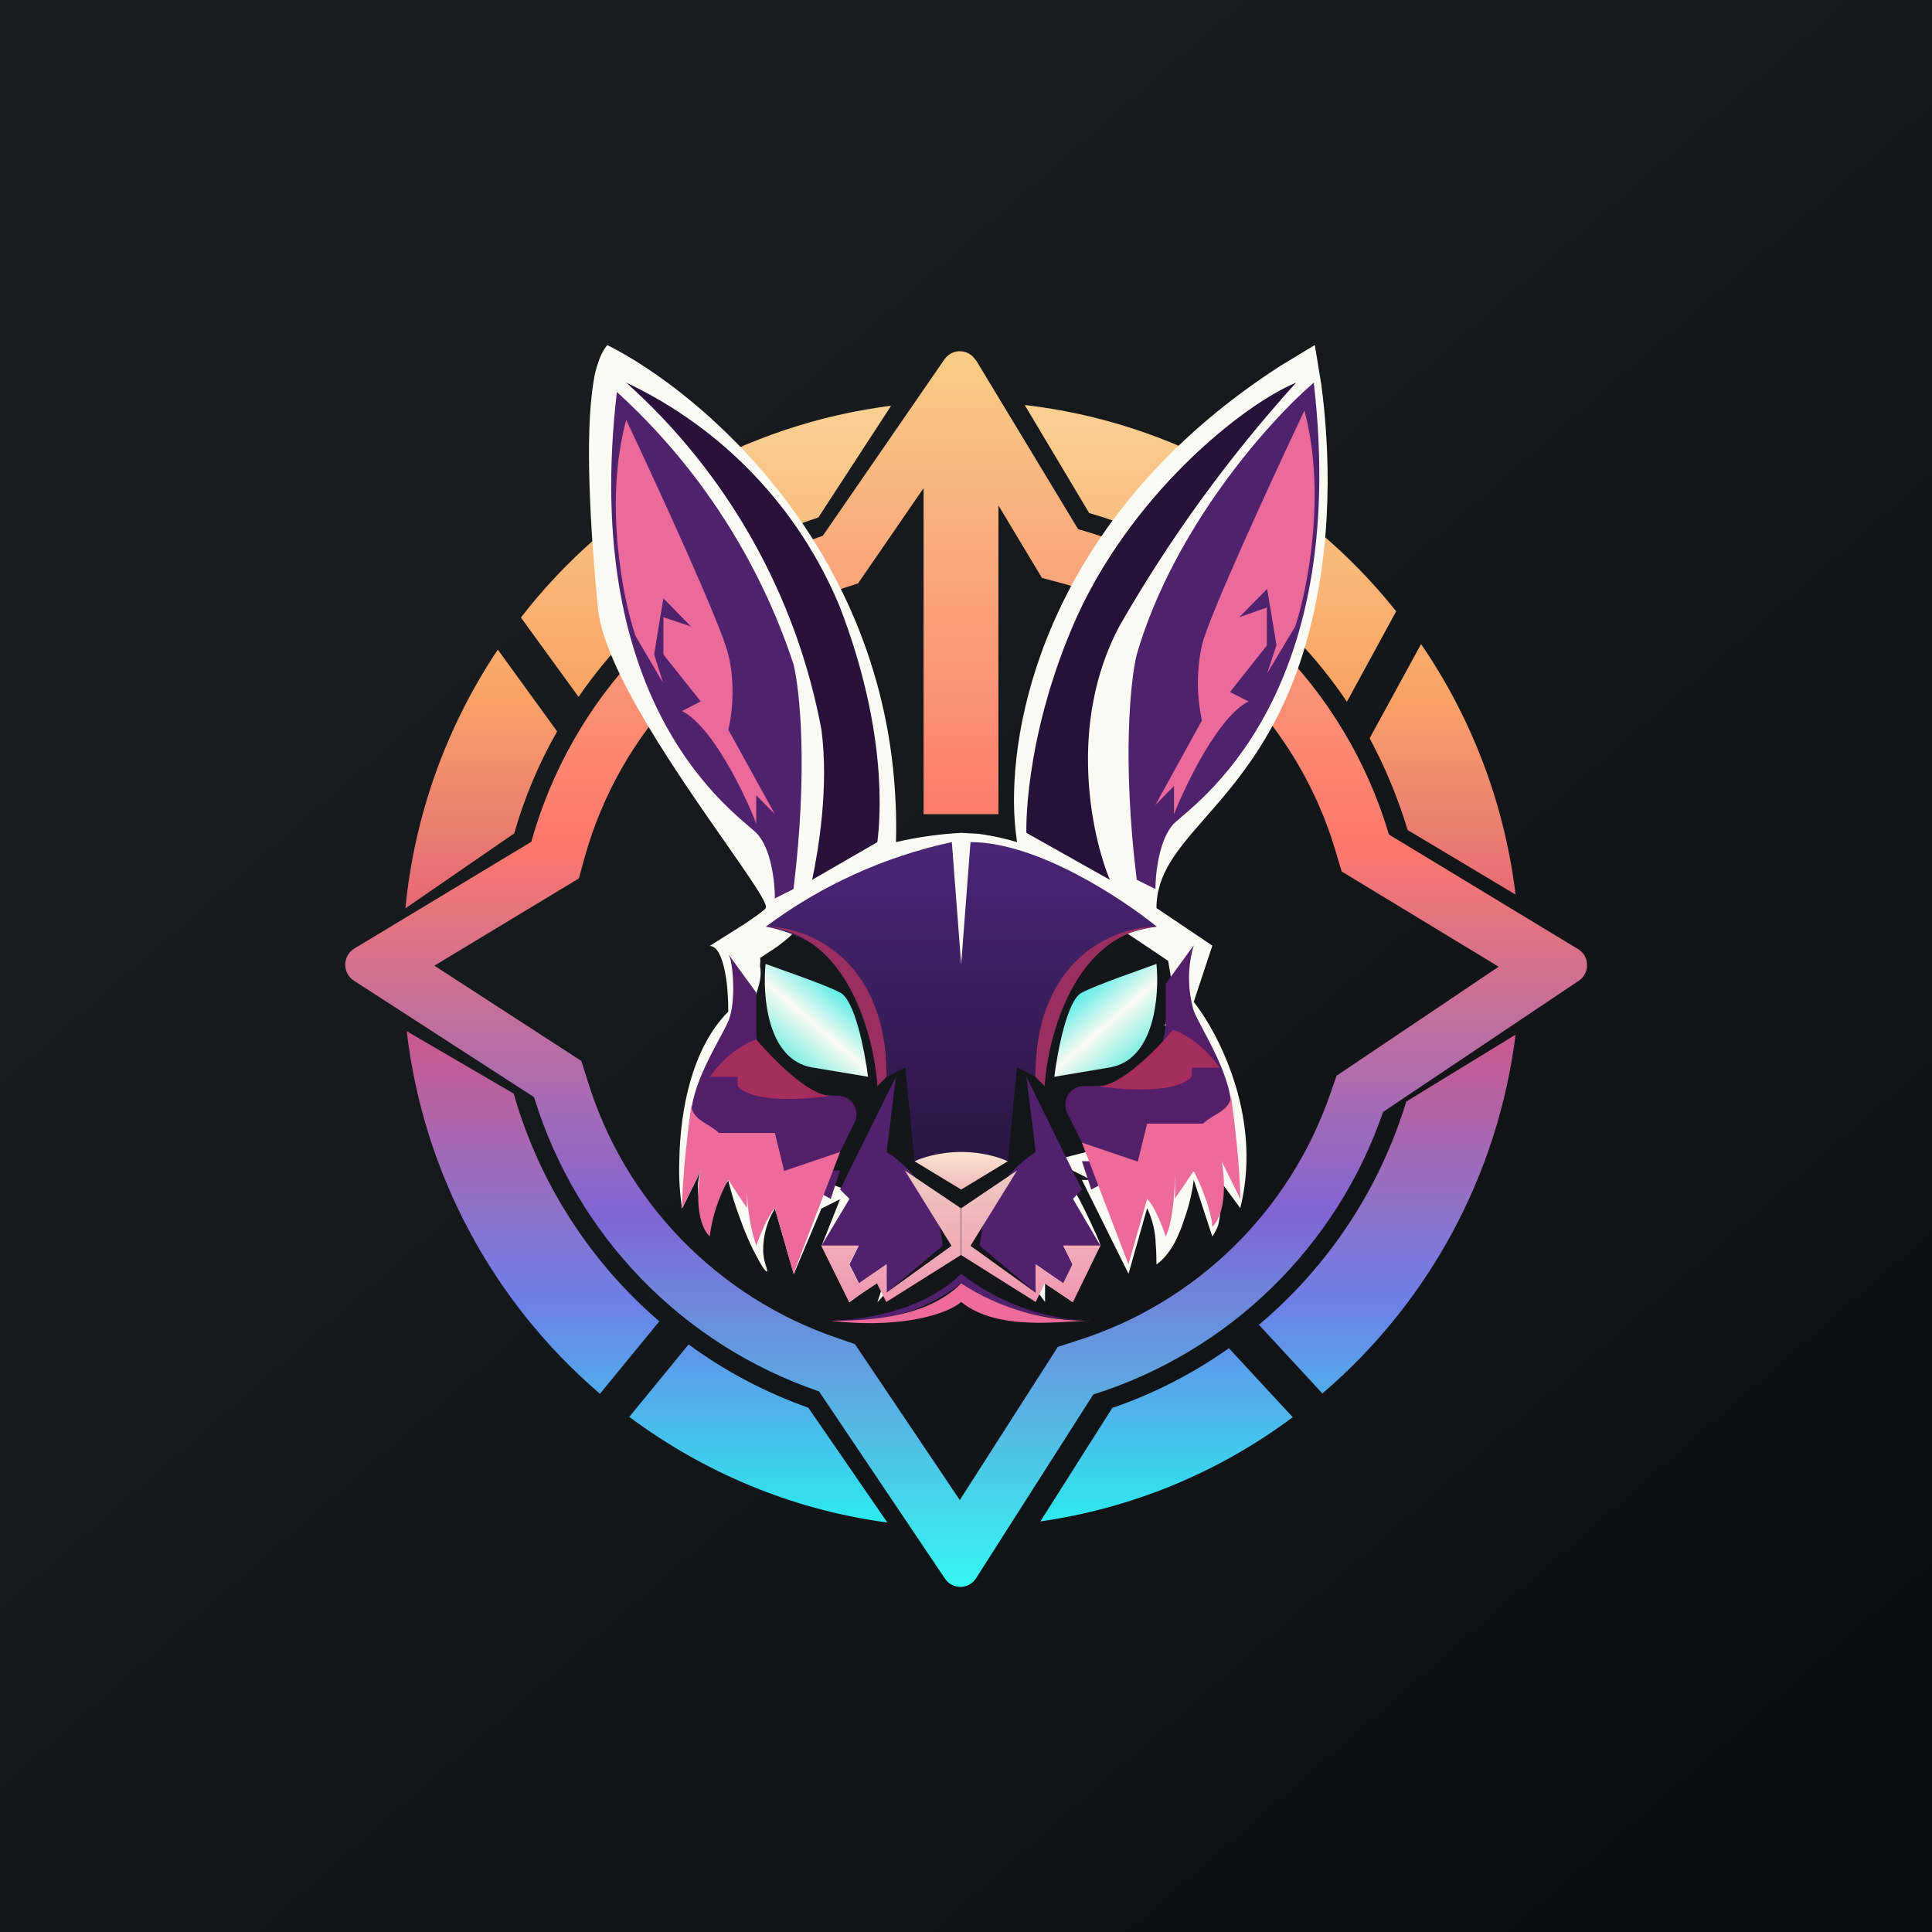<svg width="24" height="24" viewBox="0 0 24 24" fill="none" xmlns="http://www.w3.org/2000/svg">
<rect x="0" y="0" width="24" height="24" fill="#333333" stroke="none"/>
<g clip-path="url(#clip0_31_9910)">
<path d="M0 0H24V24H0V0Z" fill="url(#paint0_linear_31_9910)"/>
<path d="M10.166 6.428L11.07 5.04C10.168 5.155 9.298 5.446 8.509 5.898C7.72 6.349 7.027 6.952 6.471 7.671L7.187 8.657C7.908 7.607 8.955 6.824 10.166 6.428ZM13.53 6.373C14.85 6.754 15.977 7.598 16.732 8.717L17.344 7.594C16.205 6.163 14.546 5.241 12.729 5.031L13.53 6.373ZM6.386 10.358C6.514 9.908 6.694 9.484 6.921 9.086L6.184 8.07C5.542 9.03 5.147 10.134 5.036 11.284L6.386 10.354V10.358ZM5.053 12.81L6.381 13.585C6.699 14.7 7.337 15.681 8.19 16.414L7.453 17.314C6.115 16.169 5.258 14.563 5.053 12.814V12.81ZM12.921 18.9C14.059 18.738 15.138 18.293 16.059 17.605L15.266 16.748C14.82 17.063 14.333 17.313 13.817 17.49L12.921 18.904V18.9ZM10.037 17.485C9.507 17.298 9.008 17.034 8.554 16.701L7.817 17.601C8.739 18.287 9.831 18.754 11.023 18.913L10.037 17.481V17.485ZM17.486 10.311C17.366 9.913 17.207 9.531 17.014 9.171L17.653 8.001C18.289 8.929 18.692 9.996 18.827 11.113L17.486 10.311ZM17.469 13.684C17.14 14.766 16.504 15.729 15.639 16.457L16.427 17.31C17.755 16.176 18.611 14.586 18.827 12.853L17.469 13.684Z" fill="url(#paint1_linear_31_9910)"/>
<path fill-rule="evenodd" clip-rule="evenodd" d="M10.436 7.32L10.659 7.247L11.473 6.064V10.114H12.403V6.279L12.943 7.179L13.213 7.251C14.011 7.473 14.739 7.893 15.33 8.474C15.921 9.054 16.354 9.775 16.59 10.569L16.667 10.826L18.617 12.009L16.603 13.363L16.526 13.586C16.277 14.307 15.864 14.961 15.317 15.494C14.771 16.027 14.107 16.424 13.38 16.654L13.14 16.732L11.923 18.634L10.62 16.697L10.397 16.62C9.664 16.37 9.002 15.95 8.463 15.395C7.924 14.839 7.525 14.163 7.299 13.423L7.221 13.179L5.396 11.996L7.191 10.912L7.264 10.646C7.48 9.874 7.882 9.167 8.435 8.587C8.988 8.007 9.675 7.572 10.436 7.32ZM12.124 4.474L13.393 6.574C14.305 6.827 15.139 7.308 15.814 7.971C16.49 8.635 16.985 9.459 17.254 10.367L19.603 11.79C19.749 11.876 19.753 12.09 19.611 12.184L17.181 13.813C16.898 14.639 16.424 15.386 15.799 15.996C15.174 16.606 14.414 17.06 13.581 17.323L12.124 19.607C12.104 19.639 12.075 19.666 12.042 19.684C12.008 19.703 11.971 19.712 11.933 19.713C11.894 19.713 11.857 19.704 11.823 19.686C11.789 19.669 11.76 19.643 11.739 19.611L10.174 17.284C9.337 16.999 8.579 16.518 7.964 15.883C7.349 15.247 6.893 14.475 6.634 13.629L4.393 12.18C4.36 12.158 4.334 12.129 4.316 12.094C4.297 12.059 4.288 12.021 4.288 11.982C4.289 11.943 4.299 11.904 4.318 11.87C4.337 11.836 4.364 11.807 4.397 11.786L6.6 10.457C6.846 9.575 7.305 8.768 7.936 8.105C8.568 7.442 9.353 6.944 10.221 6.656L11.734 4.461C11.833 4.324 12.034 4.333 12.12 4.474H12.124Z" fill="url(#paint2_linear_31_9910)"/>
<path d="M7.543 4.286C8.721 4.877 10.997 6.814 11.126 9.986C11.134 10.14 11.134 10.303 11.13 10.461C11.396 10.399 11.667 10.361 11.94 10.346L12.154 10.358C12.36 10.384 12.549 10.436 12.634 10.461C12.61 10.298 12.597 10.133 12.596 9.969C12.587 8.614 13.239 6.261 15.909 4.543L16.333 4.286L16.414 4.779C16.513 5.529 16.581 6.767 16.217 8.014C15.904 9.09 15.386 9.686 14.974 10.157C14.632 10.547 14.366 10.851 14.366 11.28L15.06 11.747L14.829 12.446C15.073 12.754 15.472 13.483 15.484 14.331V14.353C15.486 14.574 15.46 14.794 15.407 15.008L15.064 14.541C15.163 14.753 15.187 14.992 15.133 15.219C15.115 15.269 15.091 15.316 15.06 15.36L14.829 14.657C14.809 14.818 14.771 14.976 14.717 15.129C14.685 15.231 14.645 15.332 14.597 15.428C14.533 15.544 14.456 15.647 14.366 15.707C14.366 15.626 14.364 15.544 14.357 15.463C14.354 15.306 14.318 15.151 14.25 15.008L14.019 15.823L13.44 14.657H13.556L13.324 14.541H13.209C13.245 14.601 13.281 14.661 13.316 14.721L13.324 14.743L13.423 14.927L13.44 14.961C13.516 15.112 13.587 15.265 13.654 15.42L13.671 15.476H13.209L13.556 15.591L13.324 16.174L12.982 15.943V16.174L12.429 15.424L12.926 14.948V14.456L13.766 14.241L13.71 14.477L13.727 14.516L13.856 14.451L13.899 14.546L14.023 14.117L14.482 14.584L14.992 14.537L15.017 14.52C15.04 13.881 14.847 13.253 14.469 12.737L14.597 12.446L14.511 11.936L13.903 11.528L13.209 11.147L12.484 10.907C12.45 10.894 12.39 11.079 12.313 11.31C12.201 11.64 12.064 12.06 11.94 12.06C11.82 12.06 11.67 11.717 11.533 11.404C11.417 11.139 11.31 10.899 11.242 10.916L10.65 11.066C10.65 11.066 10.093 11.348 9.836 11.61C9.784 11.661 9.711 11.717 9.66 11.756L9.454 11.893L9.441 11.901C9.45 11.918 9.441 11.983 9.441 12C9.484 12.214 9.343 12.407 9.343 12.557V12.737L9.377 12.891C9.136 13.176 8.986 13.527 8.949 13.899L8.923 14.049L9.3 13.547L9.471 14.404L9.797 13.911L9.99 14.597L10.761 14.863L11.572 15.428L10.899 16.178L11.014 15.827L10.552 16.178L10.32 15.596L10.667 15.48H10.204L10.436 14.897L10.204 15.013L9.861 15.827L9.626 15.013C9.529 15.17 9.479 15.351 9.48 15.536C9.482 15.595 9.492 15.654 9.51 15.711C9.553 15.827 9.523 15.814 9.467 15.729C9.362 15.552 9.275 15.365 9.206 15.171L9.193 15.137C9.135 14.983 9.086 14.826 9.047 14.666C8.998 14.729 8.955 14.796 8.919 14.867L8.876 14.953C8.841 15.03 8.811 15.107 8.803 15.18C8.79 15.248 8.794 15.309 8.816 15.36C8.723 15.166 8.673 14.954 8.67 14.739C8.67 14.674 8.683 14.61 8.704 14.546L8.473 15.013C8.443 14.814 8.431 14.613 8.439 14.413V14.4C8.451 13.8 8.589 13.028 9.047 12.566C9.047 12.433 9.039 12.231 9.004 12.064C8.97 11.893 8.91 11.751 8.816 11.751L9.244 11.481C9.364 11.4 9.471 11.327 9.51 11.284C9.553 11.241 9.326 10.92 9.013 10.47C8.421 9.621 7.504 8.314 7.427 7.556C7.341 6.656 7.256 5.409 7.376 4.727C7.384 4.667 7.397 4.611 7.414 4.556C7.449 4.44 7.491 4.346 7.543 4.29V4.286Z" fill="#FAFBF2"/>
<path d="M12.634 13.26L12.519 14.426C12.403 14.426 12.309 14.31 11.94 14.31C11.567 14.31 11.477 14.426 11.361 14.426L11.246 13.26L11.014 13.376C11.027 12.937 10.883 12.509 10.608 12.167C10.333 11.825 9.945 11.593 9.514 11.511C10.2 10.999 10.988 10.641 11.824 10.461L11.94 11.979L12.056 10.461C12.887 10.461 13.941 11.164 14.37 11.511C13.071 11.7 12.827 12.831 12.866 13.376L12.634 13.26Z" fill="url(#paint3_linear_31_9910)"/>
<path d="M10.32 16.406C10.667 16.406 11.477 16.29 11.94 15.823C12.388 16.172 12.932 16.376 13.5 16.406C13.127 16.397 12.377 16.294 11.94 15.943C11.479 16.299 10.899 16.465 10.32 16.406Z" fill="#52216D"/>
<path d="M11.94 15.943C11.477 16.406 10.667 16.406 10.32 16.406C11.061 16.5 11.709 16.367 11.94 16.174C12.403 16.547 13.209 16.406 13.556 16.406C12.983 16.418 12.42 16.256 11.94 15.943Z" fill="#EC6B9B"/>
<path d="M10.899 13.491L11.014 13.376C11.014 11.884 10.011 11.511 9.514 11.511C10.53 11.605 10.86 12.87 10.899 13.495V13.491ZM12.977 13.491L12.861 13.376C12.861 11.884 13.864 11.511 14.366 11.511C13.35 11.605 13.016 12.87 12.977 13.495V13.491Z" fill="#992F60"/>
<path d="M9.394 12.33L9.051 11.858C9.107 11.94 9.146 12.445 9.051 12.677C8.953 12.913 8.533 13.525 8.589 13.963L10.32 14.893L10.436 14.541H10.32L10.616 13.945C10.633 13.91 10.641 13.871 10.64 13.832C10.638 13.793 10.626 13.755 10.605 13.721C10.585 13.688 10.556 13.66 10.522 13.641C10.488 13.622 10.449 13.611 10.41 13.611H10.089C9.531 13.611 9.394 13.067 9.394 12.797V12.325V12.33Z" fill="#531F69"/>
<path d="M8.473 15.008C8.473 14.636 8.55 13.997 8.589 13.723C8.589 13.911 8.816 13.958 8.931 14.074H9.626L9.741 14.546L10.436 14.31L9.857 15.823L9.626 15.008C9.536 15.103 9.433 15.36 9.394 15.476C9.31 15.213 9.271 14.937 9.279 14.661V15.008L9.047 14.657C8.926 14.874 8.847 15.113 8.816 15.36C8.631 15.171 8.666 14.738 8.704 14.546L8.473 15.008Z" fill="#EC6B9B"/>
<path d="M9.394 12.913C9.12 13.003 8.893 13.26 8.82 13.376H9.163V13.492C9.351 13.706 10.011 13.659 10.32 13.612C10.041 13.612 9.591 13.14 9.394 12.913Z" fill="#A42D5E"/>
<path d="M14.486 12.214L14.829 11.743C14.751 12.009 14.751 12.291 14.829 12.557C14.923 12.793 15.343 13.41 15.291 13.843L13.556 14.777L13.44 14.425H13.556L13.26 13.83C13.241 13.794 13.232 13.754 13.234 13.714C13.235 13.674 13.247 13.635 13.268 13.601C13.29 13.566 13.319 13.538 13.355 13.519C13.39 13.5 13.43 13.49 13.47 13.491H13.787C14.344 13.491 14.481 12.951 14.481 12.677V12.214H14.486Z" fill="#531F69"/>
<path d="M15.407 14.893C15.407 14.52 15.33 13.881 15.291 13.607C15.291 13.796 15.06 13.843 14.944 13.958H14.25L14.134 14.43L13.44 14.194L14.018 15.707L14.25 14.893C14.344 14.987 14.443 15.24 14.481 15.36C14.576 15.171 14.597 14.738 14.597 14.546V14.888L14.829 14.546C15.013 14.914 15.06 15.163 15.06 15.24C15.244 15.056 15.214 14.618 15.176 14.425L15.407 14.893Z" fill="#EC6B9B"/>
<path d="M14.572 12.793C14.85 12.887 15.073 13.144 15.15 13.264H14.803V13.376C14.619 13.586 13.954 13.543 13.646 13.492C13.924 13.492 14.374 13.029 14.572 12.793Z" fill="#A42D5E"/>
<path d="M10.088 13.26C9.531 13.165 9.471 12.368 9.51 11.974C9.741 12.06 10.251 12.231 10.436 12.33C10.62 12.42 10.744 13.067 10.783 13.376L10.088 13.26Z" fill="url(#paint4_linear_31_9910)"/>
<path d="M13.787 13.26C14.344 13.165 14.404 12.368 14.366 11.974C14.134 12.06 13.629 12.231 13.44 12.33C13.256 12.42 13.136 13.067 13.097 13.376L13.787 13.26Z" fill="url(#paint5_linear_31_9910)"/>
<path d="M10.436 14.777L11.13 13.376L11.014 14.31C11.212 14.437 11.378 14.609 11.499 14.811C11.619 15.013 11.691 15.241 11.709 15.476L11.014 16.058V15.707L10.671 15.943L10.552 15.707L10.667 15.476H10.204L10.552 14.893L10.436 14.777ZM13.44 14.777L12.75 13.376L12.866 14.31C12.668 14.437 12.502 14.609 12.382 14.811C12.261 15.013 12.189 15.241 12.171 15.476L12.866 16.058V15.707L13.209 15.943L13.324 15.707L13.209 15.476H13.671L13.329 14.893L13.44 14.777Z" fill="#52216D"/>
<path d="M10.671 15.472H10.2L10.547 16.174L10.894 15.943L11.01 16.174L11.936 15.591V15.009L11.241 14.541L11.82 15.476L11.01 16.059V15.707L10.667 15.943L10.547 15.707L10.663 15.476L10.671 15.472Z" fill="url(#paint6_linear_31_9910)"/>
<path d="M13.209 15.472H13.671L13.329 16.174L12.977 15.943L12.866 16.174L11.94 15.591V15.009L12.634 14.541L12.056 15.476L12.866 16.059V15.707L13.209 15.943L13.324 15.707L13.209 15.476V15.472Z" fill="url(#paint7_linear_31_9910)"/>
<path d="M11.94 14.31C11.662 14.31 11.439 14.387 11.361 14.426L11.94 14.777L12.519 14.426C12.441 14.387 12.219 14.31 11.94 14.31Z" fill="url(#paint8_linear_31_9910)"/>
<path d="M10.436 7.547C9.93 6.317 8.982 5.32 7.779 4.753C9.041 5.883 9.894 7.399 10.204 9.064C10.299 9.776 10.166 10.564 10.089 10.929L10.899 10.461C10.937 10.153 11.027 9.09 10.436 7.547Z" fill="#28113A"/>
<path d="M9.857 8.25C9.429 6.953 8.673 5.788 7.663 4.869C7.2 8.833 9.163 10.114 9.394 10.346C9.583 10.534 9.626 10.967 9.626 11.16L9.857 11.044C10.041 9.553 9.934 8.559 9.857 8.25ZM14.121 8.13C14.584 6.544 15.78 5.216 16.32 4.753C16.779 8.713 14.816 9.999 14.584 10.23C14.4 10.419 14.353 10.851 14.353 11.044L14.121 10.929C13.937 9.437 14.044 8.443 14.121 8.13Z" fill="#50226D"/>
<path d="M13.787 10.929L12.75 10.346C12.75 10.346 12.711 9.227 13.324 7.783C14.019 6.154 15.446 5.023 16.101 4.753C15.261 5.681 14.524 6.696 13.903 7.783C13.26 8.996 13.56 10.384 13.787 10.929Z" fill="#261138"/>
<path d="M9.047 8.13C8.957 7.757 8.164 6.03 7.779 5.216C7.5 6.244 7.736 7.432 7.894 7.899L8.237 8.482L8.126 8.13L8.241 7.432L8.584 7.783L8.241 7.667V8.13L8.704 8.713L8.473 8.833C8.841 9.017 9.244 9.84 9.394 10.23V9.879L9.626 10.114L9.047 9.064C9.09 8.91 9.141 8.507 9.047 8.13ZM14.931 8.014C15.021 7.642 15.819 5.914 16.204 5.1C16.479 6.129 16.243 7.316 16.089 7.783L15.741 8.366L15.857 8.014L15.741 7.316L15.394 7.667L15.737 7.547V8.019L15.279 8.597L15.51 8.713C15.137 8.902 14.739 9.724 14.584 10.114V9.763L14.353 9.999L14.931 8.949C14.864 8.641 14.864 8.322 14.931 8.014Z" fill="#EB6A9C"/>
</g>
<defs>
<linearGradient id="paint0_linear_31_9910" x1="4.466" y1="4.161" x2="29.207" y2="32.58" gradientUnits="userSpaceOnUse">
<stop stop-color="#1A1E21"/>
<stop offset="1" stop-color="#06060A"/>
</linearGradient>
<linearGradient id="paint1_linear_31_9910" x1="11.931" y1="5.031" x2="11.931" y2="18.913" gradientUnits="userSpaceOnUse">
<stop stop-color="#F9D193"/>
<stop offset="0.25" stop-color="#F9A566"/>
<stop offset="0.52" stop-color="#DD527C"/>
<stop offset="0.8" stop-color="#6E7EE8"/>
<stop offset="1" stop-color="#2DEAEE"/>
</linearGradient>
<linearGradient id="paint2_linear_31_9910" x1="12" y1="4.363" x2="12" y2="19.714" gradientUnits="userSpaceOnUse">
<stop stop-color="#F8CD86"/>
<stop offset="0.4" stop-color="#FC776B"/>
<stop offset="0.7" stop-color="#7F65D4"/>
<stop offset="1" stop-color="#34F7F1"/>
</linearGradient>
<linearGradient id="paint3_linear_31_9910" x1="11.94" y1="10.461" x2="11.94" y2="14.426" gradientUnits="userSpaceOnUse">
<stop stop-color="#4B2576"/>
<stop offset="1" stop-color="#2A1643"/>
</linearGradient>
<linearGradient id="paint4_linear_31_9910" x1="10.551" y1="12.445" x2="9.853" y2="13.255" gradientUnits="userSpaceOnUse">
<stop stop-color="#64EDE7"/>
<stop offset="0.46" stop-color="#FAFBF2"/>
<stop offset="1" stop-color="#71ECE0"/>
</linearGradient>
<linearGradient id="paint5_linear_31_9910" x1="13.324" y1="12.445" x2="14.027" y2="13.255" gradientUnits="userSpaceOnUse">
<stop stop-color="#64EDE7"/>
<stop offset="0.46" stop-color="#FAFBF2"/>
<stop offset="1" stop-color="#71ECE0"/>
</linearGradient>
<linearGradient id="paint6_linear_31_9910" x1="11.07" y1="14.541" x2="11.07" y2="16.174" gradientUnits="userSpaceOnUse">
<stop stop-color="#EFC9C4"/>
<stop offset="1" stop-color="#F096AE"/>
</linearGradient>
<linearGradient id="paint7_linear_31_9910" x1="12.806" y1="14.541" x2="12.806" y2="16.174" gradientUnits="userSpaceOnUse">
<stop stop-color="#EFC9C4"/>
<stop offset="1" stop-color="#F096AE"/>
</linearGradient>
<linearGradient id="paint8_linear_31_9910" x1="11.94" y1="14.31" x2="11.94" y2="14.777" gradientUnits="userSpaceOnUse">
<stop stop-color="#FCE3CF"/>
<stop offset="1" stop-color="#F0BBBE"/>
</linearGradient>
<clipPath id="clip0_31_9910">
<rect width="24" height="24" fill="white"/>
</clipPath>
</defs>
</svg>
